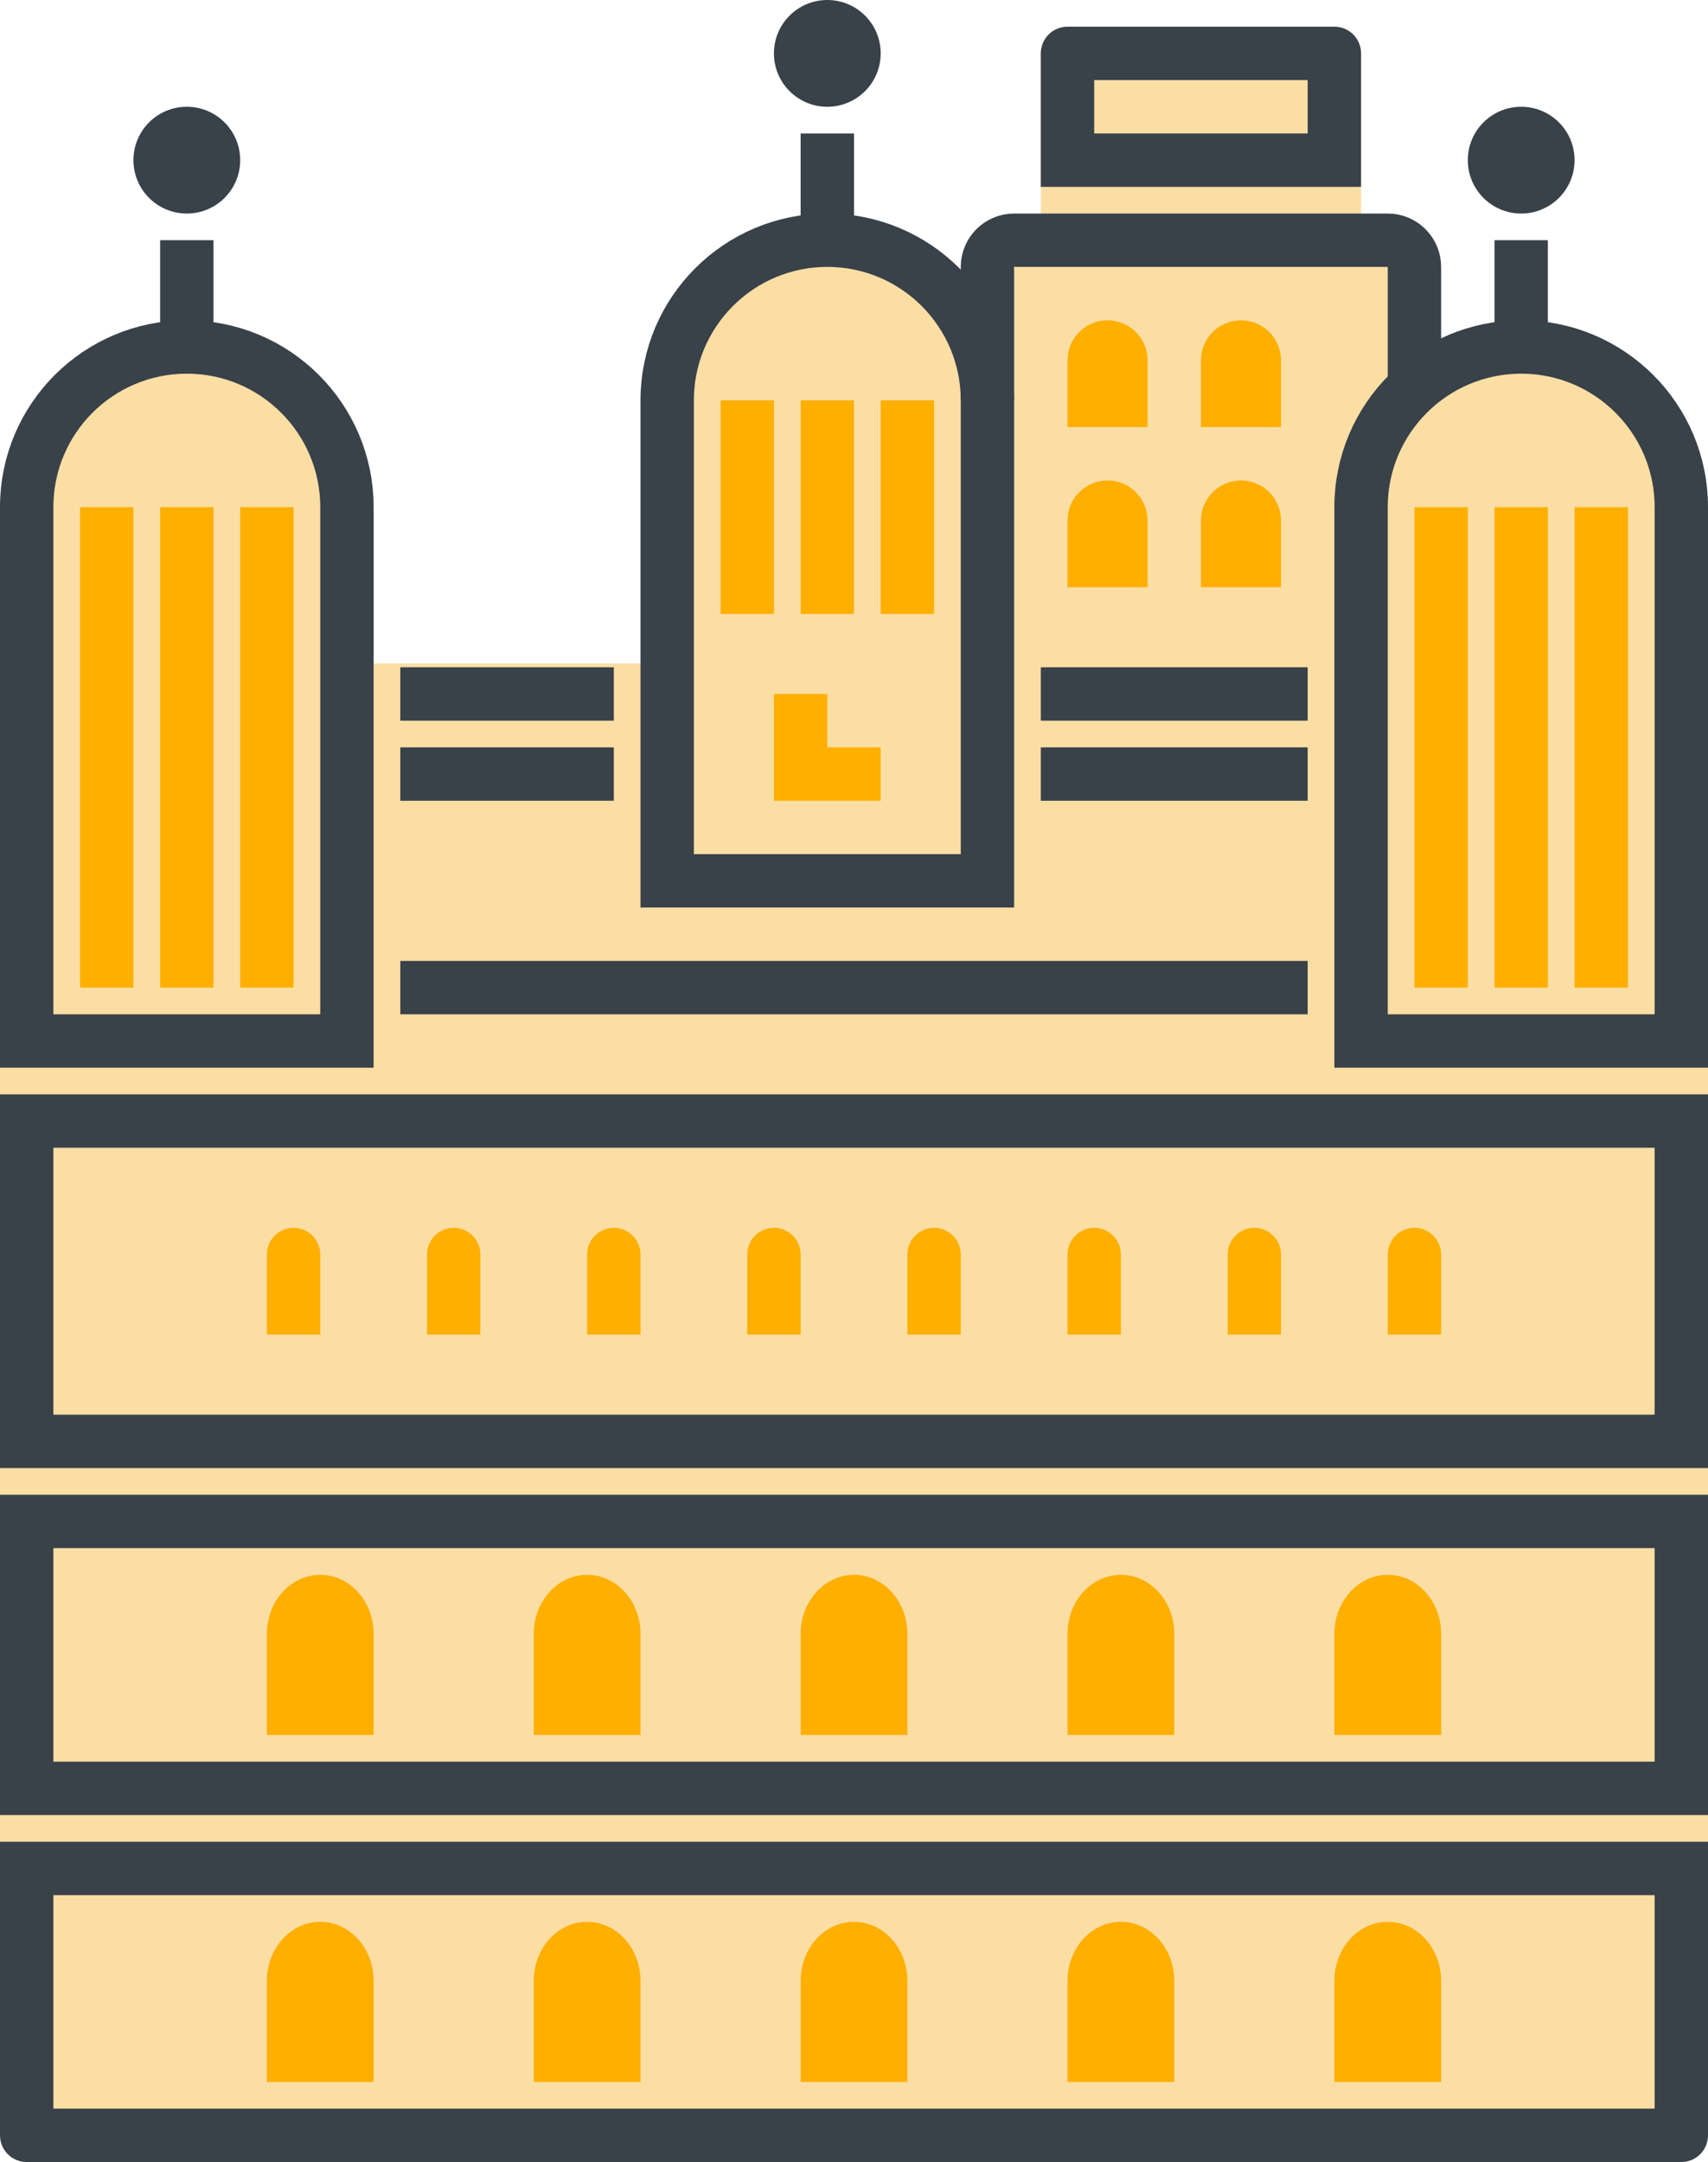 <svg width="64" height="81" xmlns="http://www.w3.org/2000/svg"><g fill="none" fill-rule="evenodd"><path d="M-16-15h96v96h-96z"/><path d="M0 39.436V79c0 .552.448 1 1 1h62c.552 0 1-.448 1-1V19.095c-2.333-4.177-4.667-6.232-7-6.165-1.347.039-4.5 2.485-5 3.977V8.953h-1V2c0-.552-.448-1-1-1H40c-.552 0-1 .448-1 1v6.953l-2.039 2.249C35.308 9.371 33.654 8.456 32 8.456c-2.333 0-4.667 2.154-7 6.462v9.942H14v-5.965c0-3.585-4.5-6.462-7-6.462s-7 4.434-7 6.462v20.542z" fill="#FBDEA4"/><path d="M31 28h2v2h-4v-4h2v2zm19 33.211C50 59.99 50.895 59 52 59s2 .99 2 2.211V65h-4v-3.789zm-10 0C40 59.99 40.895 59 42 59s2 .99 2 2.211V65h-4v-3.789zm-10 0C30 59.99 30.895 59 32 59s2 .99 2 2.211V65h-4v-3.789zm-10 0C20 59.99 20.895 59 22 59s2 .99 2 2.211V65h-4v-3.789zm-10 0C10 59.99 10.895 59 12 59s2 .99 2 2.211V65h-4v-3.789zm40 13C50 72.99 50.895 72 52 72s2 .99 2 2.211V78h-4v-3.789zm-10 0C40 72.99 40.895 72 42 72s2 .99 2 2.211V78h-4v-3.789zm-10 0C30 72.99 30.895 72 32 72s2 .99 2 2.211V78h-4v-3.789zm-10 0C20 72.99 20.895 72 22 72s2 .99 2 2.211V78h-4v-3.789zm-10 0C10 72.99 10.895 72 12 72s2 .99 2 2.211V78h-4v-3.789zM17 46c.552 0 1 .448 1 1v3h-2v-3c0-.552.448-1 1-1zm-6 0c.552 0 1 .448 1 1v3h-2v-3c0-.552.448-1 1-1zm18 0c.552 0 1 .448 1 1v3h-2v-3c0-.552.448-1 1-1zm-6 0c.552 0 1 .448 1 1v3h-2v-3c0-.552.448-1 1-1zm18 0c.552 0 1 .448 1 1v3h-2v-3c0-.552.448-1 1-1zm-6 0c.552 0 1 .448 1 1v3h-2v-3c0-.552.448-1 1-1zm18 0c.552 0 1 .448 1 1v3h-2v-3c0-.552.448-1 1-1zm-6 0c.552 0 1 .448 1 1v3h-2v-3c0-.552.448-1 1-1zm-5.5-34c.828 0 1.5.672 1.5 1.5V16h-3v-2.5c0-.828.672-1.5 1.5-1.5zm0 6c.828 0 1.5.672 1.5 1.5V22h-3v-2.5c0-.828.672-1.5 1.5-1.5zm5 0c.828 0 1.5.672 1.5 1.5V22h-3v-2.5c0-.828.672-1.5 1.5-1.5zm0-6c.828 0 1.5.672 1.5 1.5V16h-3v-2.5c0-.828.672-1.5 1.5-1.5zM3 19h2v18H3V19zm3 0h2v18H6V19zm3 0h2v18H9V19zm44 0h2v18h-2V19zm3 0h2v18h-2V19zm3 0h2v18h-2V19zm-32-4h2v8h-2v-8zm3 0h2v8h-2v-8zm3 0h2v8h-2v-8z" fill="#FFAF00"/><path d="M41 3v2h8V3h-8zm-1-2h10c.552 0 1 .448 1 1v5H39V2c0-.552.448-1 1-1z" fill="#394149" fill-rule="nonzero"/><path d="M37 15v-5c0-.552.448-1 1-1h14c.552 0 1 .448 1 1v5M51 39h12V19c0-3.314-2.686-6-6-6s-6 2.686-6 6v20zM1 39h12V19c0-3.314-2.686-6-6-6s-6 2.686-6 6v20z" stroke="#394149" stroke-width="2"/><path d="M2 71v8h60v-8H2zm-2-2h64v11c0 .552-.448 1-1 1H1c-.552 0-1-.448-1-1V69z" fill="#394149" fill-rule="nonzero"/><path stroke="#394149" stroke-width="2" d="M1 57h62v10H1zM1 42h62v12H1zM25 33h12V15c0-3.314-2.686-6-6-6s-6 2.686-6 6v18z"/><path fill="#394149" d="M15 25h8v2h-8zM15 28h8v2h-8zM39 25h10v2H39zM39 28h10v2H39zM6 9h2v4H6V9zm1-1c-1.105 0-2-.895-2-2s.895-2 2-2 2 .895 2 2-.895 2-2 2zm23-3h2v4h-2V5zm1-1c-1.105 0-2-.895-2-2s.895-2 2-2 2 .895 2 2-.895 2-2 2zm25 5h2v4h-2V9zm1-1c-1.105 0-2-.895-2-2s.895-2 2-2 2 .895 2 2-.895 2-2 2zM15 36h34v2H15z"/></g></svg>
